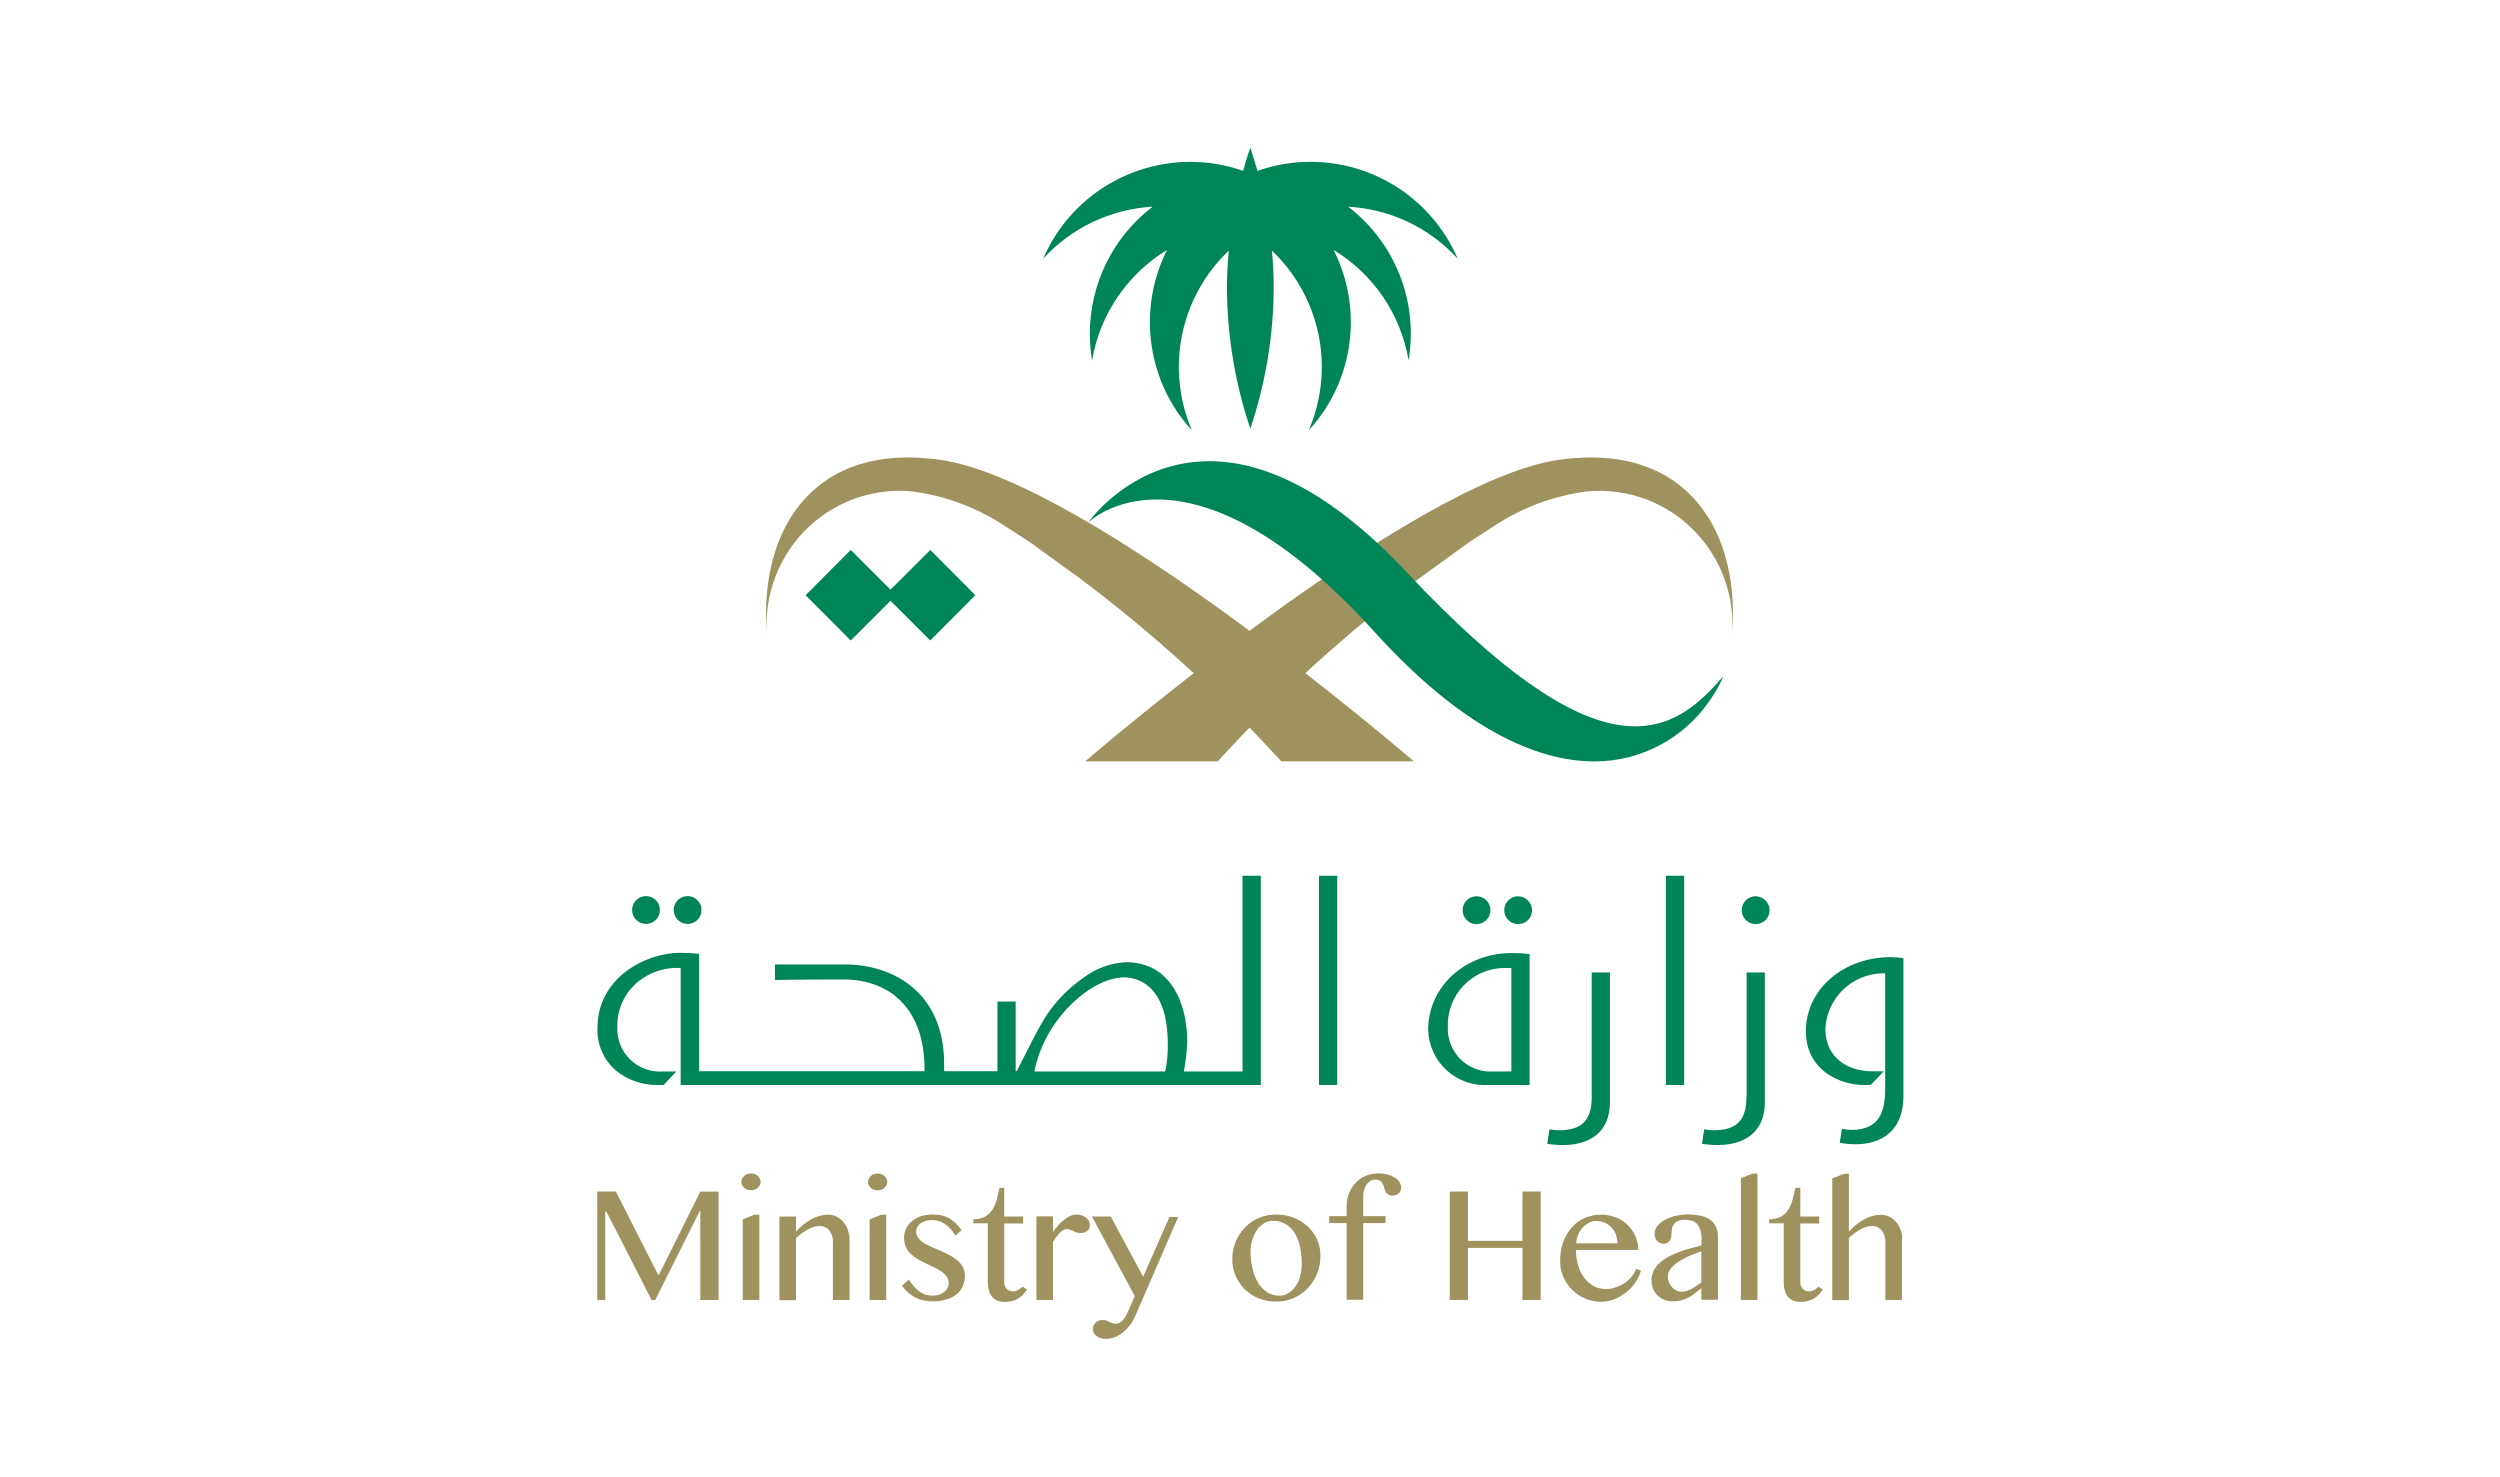 <svg width="110" height="65" viewBox="0 0 110 65" fill="none" xmlns="http://www.w3.org/2000/svg">
<g clip-path="url(#clip0_2_462)">
<g clip-path="url(#clip1_2_462)">
<path d="M28.993 56.089H28.957L27.1 52.428H26.279V57.198H26.631V53.313H26.685L28.668 57.199H28.831L30.787 53.286H30.814V57.199H31.617V52.43H30.814L28.993 56.089ZM32.681 53.652V57.196H33.411V53.444H33.195L32.681 53.652ZM33.339 51.74C33.301 51.703 33.255 51.675 33.204 51.659C33.099 51.623 32.984 51.623 32.879 51.659C32.829 51.677 32.783 51.705 32.744 51.74C32.709 51.775 32.678 51.815 32.653 51.857C32.605 51.948 32.605 52.056 32.653 52.146C32.678 52.189 32.709 52.228 32.744 52.263C32.782 52.3 32.828 52.328 32.879 52.344C32.984 52.38 33.099 52.38 33.204 52.344C33.255 52.328 33.301 52.3 33.339 52.263C33.377 52.23 33.408 52.19 33.43 52.146C33.478 52.056 33.478 51.948 33.43 51.857C33.405 51.815 33.374 51.775 33.339 51.74ZM37.108 53.769C37.028 53.67 36.927 53.589 36.811 53.535C36.699 53.479 36.576 53.448 36.45 53.444C36.195 53.445 35.944 53.511 35.72 53.634C35.458 53.779 35.223 53.968 35.026 54.193V53.529H34.294V57.209H35.024V54.477C35.105 54.397 35.192 54.325 35.285 54.26L35.556 54.089C35.641 54.047 35.728 54.01 35.818 53.981C35.897 53.957 35.979 53.944 36.062 53.944C36.142 53.942 36.222 53.958 36.295 53.991C36.368 54.024 36.434 54.072 36.486 54.134C36.604 54.292 36.662 54.487 36.648 54.684V57.2H37.38V54.558C37.38 54.41 37.355 54.264 37.308 54.125C37.267 53.995 37.2 53.875 37.11 53.773M38.913 51.744C38.875 51.707 38.829 51.679 38.778 51.663C38.673 51.627 38.558 51.627 38.453 51.663C38.403 51.681 38.357 51.709 38.317 51.744C38.28 51.777 38.249 51.817 38.227 51.861C38.179 51.952 38.179 52.059 38.227 52.15C38.252 52.193 38.283 52.231 38.317 52.267C38.355 52.304 38.402 52.332 38.453 52.348C38.558 52.384 38.673 52.384 38.778 52.348C38.829 52.332 38.875 52.304 38.913 52.267C38.948 52.232 38.978 52.193 39.004 52.15C39.052 52.059 39.052 51.952 39.004 51.861C38.981 51.816 38.951 51.777 38.913 51.744ZM38.263 53.656V57.199H38.994V53.448H38.777L38.263 53.656ZM42.123 55.459C42.017 55.368 41.902 55.29 41.78 55.224L41.383 55.035L40.986 54.864C40.867 54.813 40.752 54.753 40.643 54.683C40.549 54.623 40.467 54.546 40.399 54.458C40.338 54.375 40.306 54.273 40.309 54.17C40.31 54.103 40.329 54.037 40.363 53.98C40.399 53.919 40.448 53.866 40.507 53.827C40.576 53.778 40.652 53.742 40.733 53.718C40.826 53.692 40.924 53.679 41.021 53.682C41.218 53.681 41.41 53.74 41.571 53.853C41.765 53.986 41.925 54.163 42.04 54.367L42.311 54.123C42.217 53.997 42.111 53.879 41.995 53.772C41.904 53.688 41.801 53.618 41.689 53.565C41.588 53.518 41.482 53.485 41.373 53.466C41.26 53.447 41.145 53.438 41.03 53.438C40.859 53.438 40.69 53.463 40.526 53.511C40.382 53.559 40.247 53.632 40.129 53.727C40.02 53.816 39.931 53.927 39.867 54.052C39.75 54.312 39.747 54.61 39.858 54.872C39.911 54.989 39.988 55.093 40.083 55.179C40.179 55.269 40.285 55.348 40.399 55.413L40.76 55.603L41.12 55.774C41.23 55.825 41.336 55.885 41.436 55.954C41.524 56.016 41.6 56.091 41.661 56.18C41.717 56.268 41.746 56.372 41.742 56.477C41.742 56.547 41.724 56.615 41.688 56.675C41.653 56.742 41.604 56.8 41.544 56.846C41.48 56.899 41.407 56.939 41.328 56.963C41.237 56.993 41.143 57.008 41.048 57.008C40.948 57.01 40.848 56.998 40.751 56.972C40.658 56.943 40.57 56.9 40.489 56.846C40.398 56.782 40.314 56.709 40.237 56.629C40.144 56.528 40.06 56.419 39.985 56.304L39.687 56.575C39.785 56.705 39.897 56.823 40.021 56.927C40.126 57.01 40.241 57.08 40.364 57.134C40.474 57.18 40.589 57.213 40.706 57.233C40.817 57.251 40.928 57.26 41.04 57.26C41.251 57.265 41.461 57.235 41.662 57.17C41.824 57.123 41.975 57.044 42.104 56.935C42.219 56.841 42.309 56.721 42.366 56.584C42.422 56.447 42.454 56.299 42.456 56.15C42.46 56.01 42.429 55.87 42.366 55.745C42.3 55.636 42.218 55.539 42.122 55.456M44.8 56.756C44.733 56.8 44.654 56.822 44.574 56.819C44.522 56.82 44.47 56.81 44.421 56.792C44.372 56.774 44.33 56.748 44.295 56.711C44.26 56.675 44.232 56.632 44.214 56.585C44.195 56.536 44.186 56.484 44.187 56.431V53.832H45.015V53.529H44.186V52.267H43.978L43.852 52.799C43.81 52.956 43.743 53.105 43.654 53.241C43.573 53.367 43.461 53.469 43.329 53.538C43.172 53.616 42.999 53.653 42.824 53.647V53.827H43.464V56.426C43.465 56.545 43.48 56.663 43.509 56.777C43.532 56.877 43.578 56.97 43.645 57.048C43.705 57.122 43.782 57.181 43.87 57.219C43.972 57.265 44.083 57.287 44.195 57.282C44.406 57.29 44.615 57.24 44.799 57.138C44.958 57.039 45.092 56.903 45.187 56.741L45.007 56.615L44.799 56.759M47.783 53.576C47.728 53.536 47.667 53.502 47.603 53.477C47.531 53.451 47.454 53.439 47.378 53.441C47.278 53.439 47.179 53.461 47.089 53.504C46.989 53.549 46.895 53.607 46.81 53.675C46.719 53.749 46.635 53.831 46.557 53.919C46.472 54.01 46.397 54.109 46.332 54.216V53.519H45.602V57.198H46.332V54.646C46.379 54.568 46.43 54.493 46.485 54.421C46.532 54.357 46.583 54.297 46.639 54.24C46.68 54.193 46.728 54.154 46.783 54.123C46.826 54.096 46.876 54.081 46.927 54.079C46.979 54.076 47.031 54.086 47.08 54.106L47.206 54.16C47.249 54.184 47.295 54.206 47.342 54.223C47.405 54.244 47.472 54.253 47.54 54.25C47.65 54.259 47.759 54.227 47.846 54.16C47.883 54.126 47.912 54.083 47.931 54.037C47.949 53.99 47.958 53.939 47.955 53.889C47.953 53.829 47.938 53.771 47.91 53.718C47.872 53.665 47.83 53.617 47.783 53.573M50.299 56.179L48.874 53.526H48.048L49.932 57.033L49.688 57.583L49.589 57.8C49.555 57.876 49.512 57.949 49.463 58.016C49.418 58.079 49.363 58.134 49.301 58.179C49.243 58.221 49.174 58.243 49.102 58.242C49.044 58.244 48.986 58.235 48.931 58.215C48.886 58.197 48.85 58.179 48.814 58.161C48.777 58.139 48.738 58.121 48.697 58.107C48.639 58.087 48.578 58.078 48.517 58.08C48.455 58.078 48.393 58.09 48.337 58.116C48.285 58.135 48.239 58.166 48.201 58.206C48.166 58.245 48.136 58.287 48.111 58.333C48.093 58.382 48.083 58.434 48.084 58.486C48.085 58.546 48.1 58.604 48.129 58.657C48.159 58.712 48.202 58.759 48.255 58.792C48.315 58.83 48.378 58.86 48.444 58.883C48.518 58.901 48.594 58.91 48.67 58.91C48.79 58.911 48.909 58.89 49.021 58.847C49.146 58.8 49.265 58.736 49.373 58.657C49.494 58.563 49.603 58.454 49.697 58.333C49.807 58.189 49.898 58.031 49.968 57.864L51.843 53.545H51.456L50.299 56.179ZM57.548 53.97C57.369 53.805 57.161 53.674 56.935 53.583C56.688 53.487 56.425 53.438 56.16 53.438C55.895 53.438 55.63 53.489 55.384 53.592C55.152 53.687 54.943 53.832 54.771 54.016C54.6 54.197 54.462 54.408 54.366 54.638C54.268 54.881 54.219 55.142 54.222 55.404C54.218 55.655 54.267 55.904 54.366 56.135C54.463 56.357 54.6 56.559 54.771 56.73C54.946 56.904 55.154 57.039 55.384 57.127C55.631 57.227 55.895 57.276 56.16 57.271C56.427 57.274 56.692 57.219 56.935 57.109C57.165 57.005 57.373 56.858 57.548 56.676C57.909 56.289 58.106 55.779 58.098 55.251C58.102 55.008 58.053 54.769 57.954 54.547C57.86 54.329 57.721 54.133 57.549 53.97M57.206 56.161C57.165 56.319 57.094 56.469 56.999 56.602C56.917 56.724 56.809 56.826 56.683 56.9C56.563 56.973 56.426 57.01 56.286 57.009C56.097 57.01 55.913 56.957 55.754 56.855C55.593 56.747 55.458 56.606 55.357 56.441C55.242 56.251 55.16 56.044 55.114 55.828C55.055 55.579 55.024 55.325 55.023 55.069C55.022 54.892 55.049 54.715 55.104 54.546C55.155 54.394 55.225 54.248 55.312 54.113C55.393 53.997 55.497 53.899 55.618 53.825C55.726 53.755 55.851 53.717 55.979 53.716C56.191 53.705 56.402 53.759 56.583 53.87C56.748 53.969 56.884 54.109 56.98 54.275C57.087 54.463 57.163 54.667 57.205 54.88C57.254 55.126 57.278 55.377 57.278 55.628C57.277 55.808 57.253 55.986 57.205 56.16M61.371 51.813C61.27 51.753 61.161 51.707 61.046 51.678C60.905 51.643 60.759 51.628 60.613 51.633C60.43 51.632 60.249 51.669 60.081 51.742C59.917 51.812 59.769 51.916 59.648 52.048C59.522 52.181 59.424 52.337 59.359 52.508C59.287 52.688 59.251 52.881 59.251 53.076V53.509H58.485V53.815H59.251V57.187H59.982V53.816H60.965V53.51H59.982V52.636C59.98 52.544 59.992 52.453 60.018 52.365C60.041 52.281 60.078 52.202 60.126 52.13C60.166 52.063 60.222 52.008 60.289 51.968C60.349 51.925 60.422 51.903 60.496 51.904C60.575 51.9 60.653 51.919 60.721 51.959C60.769 51.991 60.809 52.034 60.838 52.085C60.865 52.139 60.886 52.197 60.902 52.256C60.917 52.315 60.939 52.372 60.965 52.427C60.988 52.478 61.026 52.522 61.073 52.553C61.135 52.593 61.208 52.612 61.281 52.607C61.33 52.608 61.379 52.599 61.425 52.58C61.47 52.567 61.51 52.542 61.542 52.508C61.579 52.481 61.607 52.443 61.623 52.4C61.642 52.354 61.651 52.305 61.65 52.255C61.65 52.169 61.625 52.084 61.578 52.012C61.523 51.933 61.453 51.865 61.371 51.813ZM66.988 54.599H64.59V52.426H63.788V57.196H64.59V54.906H66.989V57.196H67.791V52.426H66.989L66.988 54.599ZM71.812 56.15C71.726 56.262 71.622 56.359 71.505 56.439C71.384 56.525 71.25 56.591 71.109 56.637C70.961 56.692 70.806 56.719 70.649 56.718C70.467 56.718 70.287 56.675 70.126 56.592C69.964 56.502 69.822 56.379 69.711 56.232C69.587 56.067 69.495 55.88 69.44 55.681C69.374 55.459 69.341 55.228 69.341 54.996H72.082C72.085 54.795 72.045 54.595 71.965 54.41C71.887 54.225 71.774 54.057 71.632 53.914C71.483 53.77 71.308 53.654 71.118 53.572C70.663 53.394 70.157 53.404 69.71 53.599C69.49 53.695 69.296 53.84 69.142 54.023C68.98 54.215 68.855 54.435 68.772 54.673C68.683 54.937 68.64 55.214 68.646 55.493C68.643 55.732 68.692 55.969 68.79 56.187C68.881 56.4 69.012 56.593 69.177 56.755C69.34 56.918 69.533 57.047 69.746 57.134C69.968 57.229 70.208 57.278 70.45 57.278C70.644 57.277 70.836 57.241 71.017 57.17C71.202 57.099 71.375 57.002 71.531 56.881C71.687 56.755 71.827 56.61 71.946 56.448C72.06 56.287 72.146 56.107 72.198 55.916L71.991 55.827C71.949 55.944 71.888 56.053 71.811 56.151M69.448 54.31C69.496 54.197 69.563 54.094 69.646 54.004C69.724 53.919 69.815 53.849 69.917 53.797C70.015 53.746 70.123 53.721 70.233 53.724C70.36 53.725 70.485 53.749 70.603 53.797C70.715 53.844 70.816 53.915 70.9 54.004C70.99 54.092 71.057 54.2 71.098 54.32C71.145 54.444 71.17 54.575 71.17 54.707H69.34C69.359 54.571 69.395 54.437 69.448 54.31ZM75.3 53.706C75.18 53.612 75.042 53.544 74.894 53.508C74.506 53.415 74.102 53.412 73.713 53.499C73.549 53.538 73.392 53.598 73.244 53.679C73.121 53.75 73.011 53.841 72.919 53.95C72.842 54.047 72.801 54.168 72.802 54.292C72.802 54.351 72.811 54.408 72.829 54.464C72.846 54.514 72.873 54.561 72.911 54.599C72.945 54.639 72.988 54.67 73.037 54.689C73.085 54.711 73.137 54.723 73.19 54.726C73.253 54.727 73.315 54.712 73.37 54.681C73.415 54.654 73.452 54.617 73.479 54.572C73.506 54.525 73.524 54.473 73.533 54.419C73.544 54.356 73.549 54.293 73.551 54.23C73.551 54.16 73.56 54.09 73.578 54.022C73.595 53.956 73.626 53.895 73.668 53.842C73.716 53.785 73.778 53.742 73.848 53.716C73.946 53.68 74.051 53.665 74.155 53.671C74.256 53.671 74.356 53.686 74.453 53.716C74.541 53.744 74.619 53.797 74.678 53.869C74.745 53.951 74.794 54.046 74.822 54.148C74.858 54.287 74.873 54.43 74.867 54.572V54.798L74.362 54.933C74.191 54.977 74.023 55.032 73.858 55.096C73.692 55.159 73.542 55.231 73.398 55.303C73.261 55.378 73.134 55.469 73.019 55.574C72.912 55.671 72.823 55.787 72.757 55.916C72.647 56.165 72.638 56.446 72.73 56.701C72.774 56.809 72.839 56.907 72.92 56.99C73.006 57.073 73.107 57.14 73.217 57.188C73.341 57.236 73.472 57.26 73.605 57.26C73.742 57.262 73.879 57.244 74.01 57.206C74.123 57.172 74.232 57.126 74.335 57.07C74.432 57.018 74.523 56.954 74.606 56.881L74.858 56.683V57.187H75.589V54.41C75.589 54.275 75.565 54.14 75.517 54.014C75.474 53.894 75.399 53.788 75.3 53.707M74.858 56.43L74.642 56.584L74.434 56.71C74.364 56.744 74.291 56.774 74.218 56.8C74.141 56.822 74.063 56.834 73.983 56.836C73.905 56.837 73.828 56.818 73.758 56.782C73.686 56.748 73.621 56.699 73.569 56.638C73.511 56.575 73.465 56.501 73.433 56.422C73.4 56.342 73.385 56.256 73.388 56.169C73.386 56.081 73.409 55.994 73.451 55.917C73.498 55.832 73.559 55.756 73.632 55.692C73.712 55.616 73.799 55.55 73.893 55.493C73.993 55.431 74.095 55.374 74.2 55.322C74.309 55.269 74.42 55.221 74.533 55.178L74.858 55.061V56.43ZM76.599 51.841V57.197H77.329V51.634H77.122L76.599 51.841ZM79.827 56.755C79.759 56.798 79.681 56.82 79.601 56.819C79.549 56.819 79.497 56.81 79.448 56.791C79.401 56.774 79.358 56.746 79.322 56.71C79.286 56.675 79.258 56.632 79.241 56.584C79.222 56.535 79.213 56.483 79.214 56.431V53.832H80.043V53.529H79.214V52.267H78.997L78.871 52.799C78.829 52.956 78.762 53.105 78.673 53.241C78.592 53.367 78.48 53.469 78.348 53.538C78.191 53.615 78.018 53.652 77.843 53.647V53.827H78.483V56.426C78.484 56.545 78.499 56.663 78.528 56.777C78.551 56.877 78.597 56.97 78.663 57.048C78.724 57.122 78.801 57.181 78.889 57.219C78.991 57.265 79.102 57.287 79.214 57.282C79.422 57.291 79.628 57.242 79.809 57.138C79.969 57.039 80.102 56.903 80.197 56.741L80.017 56.615C79.958 56.669 79.894 56.717 79.827 56.759M83.632 54.126C83.588 53.998 83.521 53.879 83.434 53.775C83.354 53.675 83.252 53.595 83.137 53.54C83.025 53.484 82.902 53.453 82.776 53.45C82.521 53.451 82.269 53.516 82.046 53.639C81.783 53.783 81.548 53.971 81.35 54.195V51.644H81.142L80.619 51.851V57.207H81.35V54.475C81.429 54.398 81.514 54.325 81.602 54.258L81.864 54.087C81.948 54.045 82.036 54.009 82.125 53.979C82.204 53.955 82.287 53.943 82.369 53.943C82.449 53.94 82.529 53.956 82.603 53.989C82.676 54.022 82.741 54.071 82.793 54.132C82.912 54.29 82.969 54.485 82.955 54.682V57.198H83.686V54.556C83.705 54.41 83.686 54.261 83.632 54.123" fill="#9E925E"/>
<path fill-rule="evenodd" clip-rule="evenodd" d="M65.771 23.124L64.644 23.854L62.454 25.441C59.249 27.842 56.278 30.541 53.581 33.5H47.748C47.748 33.5 62.021 21.183 68.567 20.236C74.4 19.398 76.672 23.618 76.186 28.162C76.499 25.497 74.972 22.957 72.471 21.985C71.618 21.658 70.702 21.535 69.793 21.625C68.358 21.819 66.984 22.33 65.772 23.122" fill="#9E925E"/>
<path fill-rule="evenodd" clip-rule="evenodd" d="M44.186 23.124L45.313 23.854L47.504 25.441C50.708 27.842 53.679 30.541 56.376 33.5H62.21C62.21 33.5 47.937 21.183 41.391 20.236C35.557 19.398 33.285 23.618 33.772 28.162C33.458 25.497 34.986 22.957 37.487 21.985C38.339 21.658 39.256 21.534 40.164 21.625C41.599 21.82 42.972 22.331 44.185 23.122" fill="#9E925E"/>
<path d="M54.69 47.143H52.091L52.118 46.98C52.189 46.584 52.228 46.183 52.235 45.781C52.235 44.194 51.531 42.337 49.548 42.337C48.868 42.371 48.215 42.61 47.673 43.022C47.046 43.454 46.505 43.998 46.077 44.627C45.608 45.348 45.248 46.151 44.851 46.908L44.734 47.134H44.689V44.068H43.887V47.134H41.543V46.827C41.543 43.581 39.199 42.436 37.188 42.436H34.097V43.122C34.322 43.104 36.955 43.095 37.081 43.095C39.326 43.095 40.669 44.557 40.678 46.999V47.134H30.76V41.968C30.482 41.941 30.202 41.926 29.922 41.923C28.46 41.923 26.288 42.978 26.288 45.241C26.263 45.945 26.554 46.623 27.081 47.089C27.606 47.522 28.268 47.752 28.948 47.739H29.2L29.714 47.188L29.759 47.144H29.173C28.91 47.164 28.646 47.128 28.398 47.038C28.15 46.949 27.923 46.808 27.733 46.625C27.349 46.254 27.142 45.738 27.163 45.205C27.15 44.815 27.229 44.427 27.393 44.073C27.558 43.719 27.803 43.409 28.109 43.167C28.556 42.817 29.102 42.615 29.669 42.59H29.949V47.739H55.475V38.533H54.672V47.143H54.69ZM51.291 47.044L51.264 47.143H45.511L45.548 46.98C46.052 44.745 48.063 43.004 49.461 43.004C49.912 43.004 51.382 43.212 51.382 45.935C51.389 46.307 51.359 46.678 51.291 47.044ZM58.036 47.738H58.838V38.533H58.036V47.738ZM28.425 40.651C28.546 40.651 28.665 40.615 28.765 40.547C28.866 40.48 28.944 40.385 28.99 40.273C29.036 40.161 29.048 40.038 29.024 39.919C29.001 39.801 28.943 39.692 28.857 39.606C28.771 39.521 28.663 39.463 28.544 39.439C28.425 39.415 28.302 39.427 28.191 39.474C28.079 39.52 27.983 39.598 27.916 39.698C27.849 39.799 27.813 39.917 27.812 40.038C27.811 40.201 27.875 40.357 27.991 40.473C28.106 40.588 28.262 40.652 28.425 40.651ZM64.969 40.66C65.09 40.66 65.208 40.624 65.309 40.556C65.409 40.489 65.487 40.393 65.533 40.281C65.579 40.169 65.591 40.046 65.567 39.928C65.543 39.809 65.485 39.7 65.399 39.615C65.314 39.529 65.204 39.471 65.086 39.448C64.967 39.425 64.844 39.437 64.732 39.483C64.621 39.53 64.525 39.608 64.458 39.709C64.391 39.81 64.355 39.928 64.356 40.049C64.355 40.212 64.418 40.369 64.534 40.484C64.649 40.599 64.806 40.663 64.969 40.662M30.255 40.653C30.376 40.653 30.494 40.617 30.595 40.55C30.695 40.482 30.773 40.387 30.82 40.275C30.866 40.163 30.878 40.04 30.854 39.922C30.831 39.803 30.772 39.694 30.687 39.608C30.601 39.523 30.492 39.465 30.374 39.441C30.255 39.417 30.132 39.429 30.02 39.476C29.909 39.522 29.813 39.6 29.746 39.701C29.678 39.801 29.642 39.919 29.642 40.04C29.643 40.379 29.917 40.653 30.255 40.653ZM73.3 47.739H74.103V38.533H73.3V47.739ZM62.839 45.314C62.848 45.65 62.925 45.981 63.065 46.286C63.204 46.592 63.404 46.866 63.653 47.093C63.901 47.319 64.193 47.493 64.51 47.604C64.827 47.715 65.164 47.761 65.499 47.739H67.302V41.978C67.042 41.948 66.78 41.933 66.518 41.933C64.453 41.933 62.839 43.42 62.839 45.314ZM66.499 47.144H65.733C65.469 47.165 65.204 47.13 64.954 47.041C64.704 46.952 64.477 46.812 64.285 46.629C63.898 46.258 63.687 45.74 63.705 45.206C63.69 44.868 63.744 44.531 63.862 44.215C63.981 43.899 64.162 43.61 64.396 43.365C64.867 42.872 65.519 42.592 66.202 42.591H66.499V47.144ZM77.247 39.435C77.167 39.435 77.087 39.451 77.013 39.482C76.938 39.513 76.871 39.558 76.814 39.615C76.757 39.672 76.712 39.74 76.682 39.814C76.651 39.889 76.635 39.968 76.635 40.049C76.636 40.13 76.652 40.209 76.683 40.283C76.714 40.358 76.759 40.425 76.816 40.482C76.873 40.539 76.941 40.584 77.015 40.614C77.09 40.645 77.169 40.661 77.25 40.661C77.33 40.661 77.41 40.645 77.484 40.614C77.558 40.584 77.626 40.539 77.683 40.482C77.74 40.425 77.785 40.358 77.816 40.284C77.847 40.209 77.863 40.13 77.863 40.049C77.856 39.714 77.585 39.443 77.25 39.436M83.192 42.114C81.1 42.114 79.459 43.539 79.459 45.369C79.459 47.109 80.982 47.74 82.01 47.74C82.112 47.743 82.215 47.74 82.317 47.731L82.713 47.316L82.885 47.136H82.353C81.334 47.136 80.315 46.559 80.315 45.269C80.346 44.622 80.621 44.01 81.084 43.557C81.547 43.104 82.165 42.843 82.813 42.826H82.948V47.857C82.948 48.822 82.768 49.715 81.46 49.715C81.321 49.711 81.183 49.696 81.046 49.67L80.947 50.283C81.184 50.327 81.426 50.349 81.668 50.346C82.29 50.346 83.751 50.139 83.751 48.2V42.158C83.565 42.132 83.379 42.117 83.192 42.113M76.844 48.244C76.844 49.299 76.42 49.732 75.382 49.732C75.249 49.729 75.116 49.714 74.985 49.687L74.886 50.327C75.125 50.365 75.366 50.383 75.607 50.381C76.22 50.381 77.654 50.192 77.654 48.479V42.789H76.852V48.244L76.844 48.244ZM66.8 39.435C66.637 39.435 66.481 39.499 66.366 39.614C66.251 39.729 66.186 39.885 66.186 40.047C66.186 40.21 66.25 40.366 66.365 40.481C66.48 40.596 66.636 40.661 66.798 40.661C66.879 40.661 66.959 40.646 67.033 40.615C67.108 40.585 67.175 40.54 67.232 40.483C67.289 40.426 67.335 40.358 67.366 40.284C67.397 40.21 67.412 40.13 67.412 40.049C67.406 39.714 67.135 39.443 66.799 39.436M70.037 48.245C70.037 49.3 69.612 49.733 68.574 49.733C68.441 49.73 68.308 49.715 68.177 49.688L68.078 50.328C68.317 50.366 68.558 50.384 68.8 50.382C69.413 50.382 70.837 50.193 70.837 48.48V42.789H70.035V48.244L70.037 48.245ZM42.914 26.19L40.931 24.197L39.182 25.946L37.433 24.197L35.449 26.19L37.432 28.182L39.181 26.433L40.93 28.182L42.914 26.19ZM64.139 11.384C63.985 11.024 63.801 10.678 63.589 10.348C62.73 9.017 61.448 8.015 59.95 7.501C58.452 6.988 56.825 6.993 55.33 7.517L55.015 6.497C55.015 6.497 54.871 6.876 54.699 7.517C51.625 6.445 48.217 7.614 46.449 10.348C46.237 10.678 46.053 11.024 45.899 11.384C47.143 10.021 48.871 9.2 50.714 9.094C48.973 10.427 47.953 12.493 47.952 14.685C47.953 15.078 47.986 15.47 48.051 15.857C48.395 13.836 49.599 12.063 51.351 10.997C50.225 13.233 50.365 15.898 51.721 18.003C51.934 18.333 52.175 18.644 52.442 18.932C51.873 17.606 51.723 16.137 52.013 14.724C52.304 13.31 53.02 12.02 54.067 11.026C54.016 11.575 53.989 12.125 53.985 12.676C53.997 14.779 54.344 16.868 55.014 18.861C55.684 16.868 56.032 14.779 56.043 12.676C56.044 12.125 56.017 11.574 55.962 11.026C57.008 12.02 57.724 13.31 58.015 14.724C58.305 16.137 58.156 17.606 57.586 18.932C57.851 18.642 58.093 18.332 58.308 18.003C59.667 15.899 59.808 13.233 58.677 10.997C59.544 11.523 60.288 12.229 60.858 13.067C61.427 13.906 61.809 14.858 61.977 15.857C62.191 14.595 62.057 13.298 61.588 12.106C61.12 10.914 60.334 9.873 59.318 9.095C61.163 9.196 62.896 10.019 64.141 11.385" fill="#008556"/>
<path fill-rule="evenodd" clip-rule="evenodd" d="M47.883 22.988C47.883 22.988 52.959 15.667 61.876 25.161C70.28 34.106 73.427 32.6 75.816 29.76C75.725 29.999 75.61 30.229 75.473 30.445C75.31 30.707 75.211 30.851 75.176 30.896C74.615 31.695 73.871 32.348 73.007 32.801C72.143 33.254 71.183 33.495 70.207 33.502C67.53 33.529 64.211 31.924 60.497 27.822C52.228 18.688 47.882 22.989 47.882 22.989" fill="#008556"/>
</g>
</g>
<defs>
<clipPath id="clip0_2_462">
<rect width="108.33" height="64.98" fill="white" transform="translate(0.813)"/>
</clipPath>
<clipPath id="clip1_2_462">
<rect width="108.33" height="64.98" fill="white" transform="translate(0.813)"/>
</clipPath>
</defs>
</svg>
